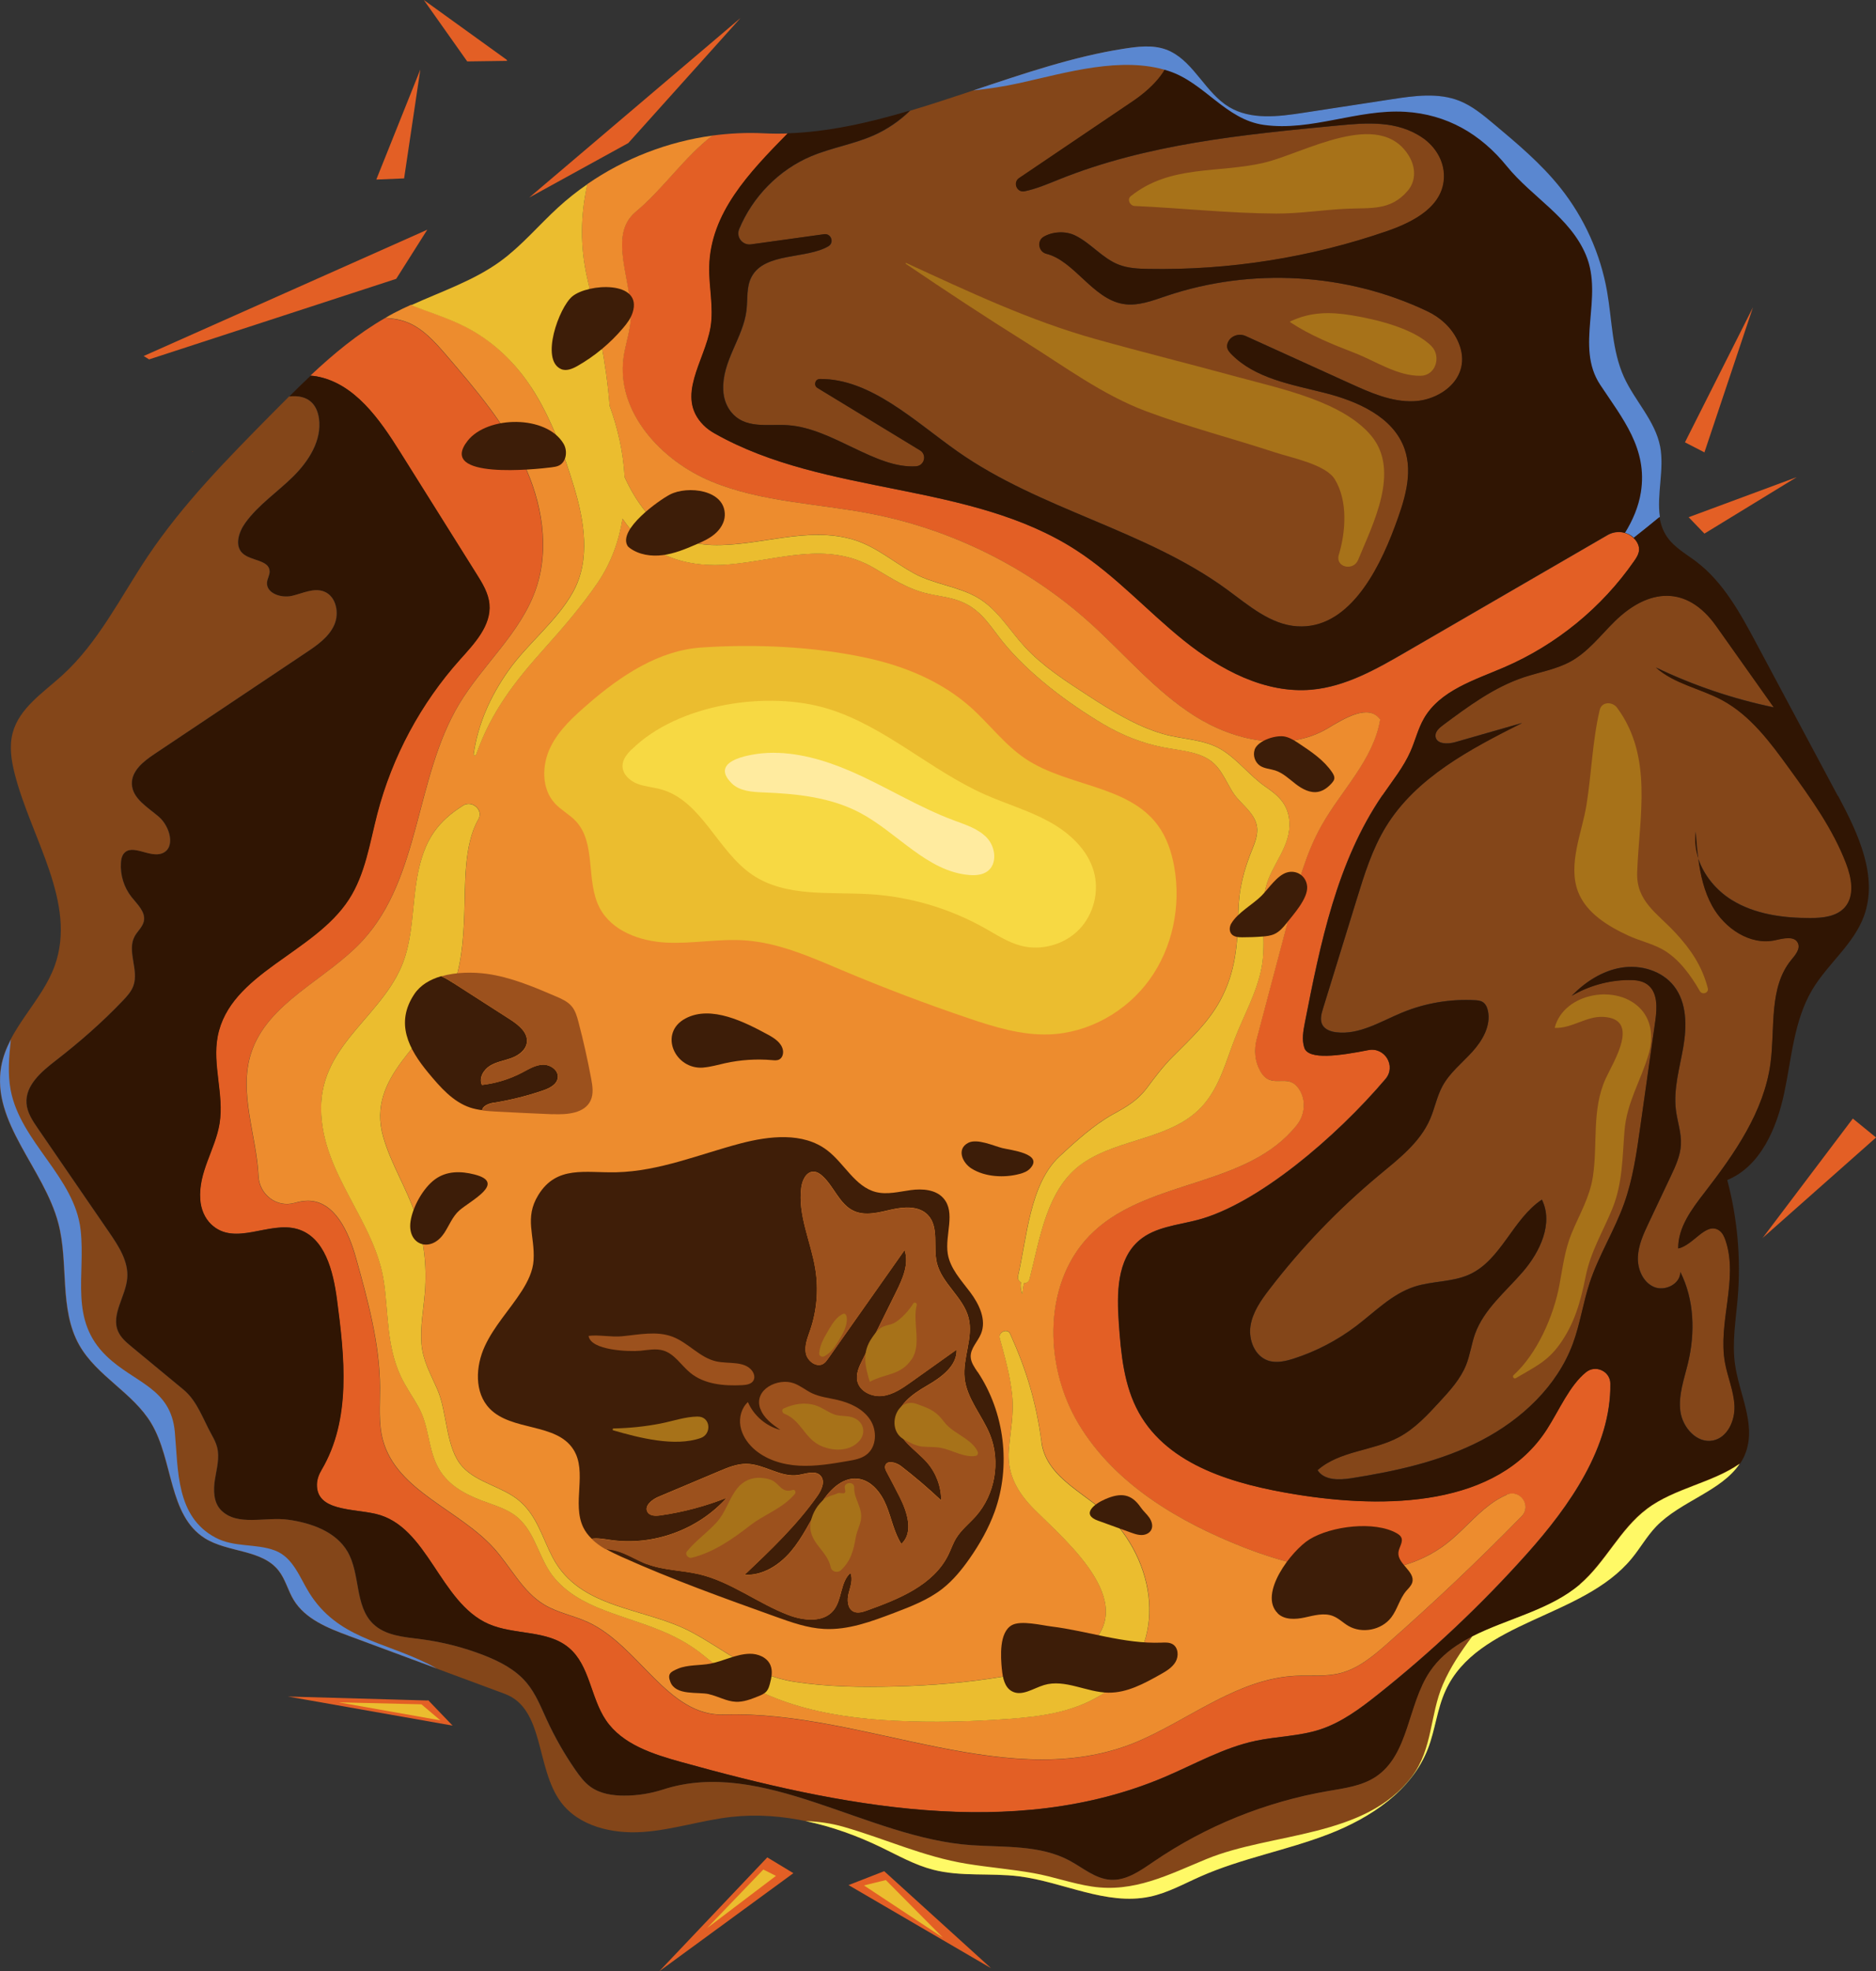<?xml version="1.0" encoding="UTF-8"?>
<svg id="Layer_2" data-name="Layer 2" xmlns="http://www.w3.org/2000/svg" viewBox="0 0 340.05 357.24">
  <rect x="0" y="0" width="340.05" height="357.24" fill="#333333" stroke="none"/>
  <defs>
    <style>
      .cls-1 {
        fill: none;
      }

      .cls-2 {
        fill: #f7d943;
      }

      .cls-3 {
        fill: #ed8c2e;
      }

      .cls-4 {
        fill: #ebbd2f;
      }

      .cls-5 {
        fill: #fff966;
      }

      .cls-6 {
        fill: #ffeb9f;
      }

      .cls-7 {
        fill: #301503;
      }

      .cls-8 {
        fill: #a77219;
      }

      .cls-9 {
        fill: #e35f25;
      }

      .cls-10 {
        fill: #3f1e08;
      }

      .cls-11 {
        fill: #9c511d;
      }

      .cls-12 {
        fill: #5a87d0;
      }

      .cls-13 {
        fill: #3d1d08;
      }

      .cls-14 {
        fill: #844619;
      }
    </style>
  </defs>
  <g id="volcano_planet_2" data-name="volcano planet 2">
    <g>
      <path class="cls-9" d="m250.58,144.15c1.8-2.63,3.84-5.13,5.12-8.05.84-1.93,1.33-4.02,2.38-5.85,2.92-5.14,9.22-7.01,14.64-9.35,9.41-4.06,17.65-10.8,23.49-19.23.67-.96,1.34-2.02.5-3.44-1.07-1.81-3.49-2.31-5.31-1.25l-36.53,21.18c-5.36,3.11-10.95,6.29-17.12,6.84-8.44.74-16.53-3.6-23.14-8.91-6.61-5.31-12.34-11.72-19.45-16.33-19.36-12.56-45.35-9.78-65.52-21.15-.76-.43-1.49-.93-2.1-1.55-5.12-5.17.23-11.56,1.28-17.71.62-3.64-.32-7.37-.23-11.06.26-9.66,7.13-16.89,14.22-24.1-1.46.05-2.92.04-4.37-.03-3.11-.16-6.23,0-9.32.41-5.11,3.91-8.88,9.61-13.93,13.84-5.19,4.34-.47,12.64-.88,19.39-.15,2.39-1,4.67-1.32,7.04-1.31,9.78,6.82,18.65,15.95,22.42s19.27,3.96,28.96,5.85c14.6,2.84,28.4,9.7,39.48,19.62,6.36,5.69,11.89,12.4,19.08,16.98s16.86,6.66,24.18,2.28c3.07-1.84,7.43-4.52,9.51-1.61-1.19,7.29-7.01,12.81-10.64,19.25-2.81,5-4.3,10.6-5.77,16.14l-5.97,22.54c-.51,1.94-.35,4.04.64,5.79,2.04,3.59,4.88.13,6.98,3.19,1.36,1.99,1.17,4.68-.33,6.57-8.94,11.3-26.52,9.75-36.79,19.28-9.28,8.61-9.29,24.14-2.75,34.97s18.11,17.67,29.89,22.3c11.93,4.68,26.55,7.19,36.71-.62,2.82-2.17,5.08-4.99,7.92-7.12.93-.69,1.96-1.31,3.04-1.78,2.45-1.06,4.57,2.02,2.7,3.93-7.82,7.99-15.93,15.68-24.33,23.06-2.54,2.24-5.24,4.51-8.52,5.35-2.68.69-5.51.35-8.27.5-10.05.55-18.47,7.38-27.65,11.53-23.36,10.55-50.22-5.37-75.83-4.52-10.16.34-15.37-12.46-24.6-16.74-2.61-1.21-5.53-1.71-7.99-3.2-3.92-2.38-6.02-6.82-9.1-10.22-6.37-7.04-17.52-10.35-20.08-19.49-.86-3.08-.54-6.35-.55-9.55-.03-7.99-2.19-15.8-4.34-23.5-1.31-4.71-3.85-10.41-8.74-10.41-.81,0-1.62.17-2.42.39-3.2.9-6.36-1.51-6.52-4.82-.36-7.45-3.64-15.12-1.37-22.25,2.95-9.27,13.64-13.31,20.23-20.47,10.52-11.44,9.5-29.47,17.47-42.81,4.27-7.15,11.07-12.83,13.87-20.68,2.67-7.51,1.2-15.99-2.24-23.18-3.44-7.19-8.69-13.33-13.88-19.37-2.14-2.49-4.42-5.09-7.53-6.16-1.16-.4-2.38-.56-3.61-.63-4.94,2.84-9.34,6.49-13.52,10.42.35.03.7.06,1.05.12,6.93,1.24,11.46,7.76,15.2,13.73,4.61,7.35,9.21,14.69,13.82,22.04,1.07,1.71,2.17,3.5,2.36,5.51.35,3.89-2.72,7.13-5.33,10.04-7.13,7.95-12.32,17.62-15,27.95-1.38,5.31-2.17,10.93-5.15,15.53-6.37,9.81-21.58,13.33-23.78,24.82-.99,5.18,1.17,10.56.34,15.77-.75,4.69-3.87,8.77-3.5,13.8.12,1.68.77,3.33,1.99,4.49,4.29,4.08,10.48-.67,15.65.86,4.95,1.47,6.46,7.62,7.14,12.74,1.38,10.45,2.63,21.71-2.79,30.89-.48.81-.82,1.7-.84,2.64-.08,4.83,6.37,4.35,10.66,5.34,9.48,2.19,11.54,16.01,20.44,19.94,4.69,2.07,10.66,1.03,14.58,4.33,3.8,3.2,3.92,9.04,6.72,13.14,2.99,4.38,8.5,6.13,13.6,7.55,28.71,7.98,60.17,14.37,87.61,2.75,5.49-2.33,10.76-5.36,16.59-6.59,3.84-.81,7.86-.82,11.59-2.03,3.92-1.27,7.3-3.78,10.52-6.35,9.7-7.71,18.75-16.24,27.01-25.48,7.82-8.74,15.3-19.45,15.14-30.88-.03-2.24-2.68-3.46-4.42-2.06-3,2.42-4.86,6.89-7.09,10.35-9.01,14.03-29.17,14.47-45.62,11.78-10.89-1.78-22.94-5.14-28.32-14.77-2.74-4.91-3.26-10.71-3.65-16.32-.37-5.31-.35-11.46,3.7-14.92,2.87-2.44,6.91-2.75,10.55-3.7,10.82-2.82,25.1-14.96,34.09-25.55,1.98-2.33-.12-5.84-3.12-5.24-5.22,1.04-10.85,1.83-11.59-.41-.49-1.47-.19-3.06.1-4.58,2.81-14.33,5.8-29.11,14.03-41.16Z"/>
      <g>
        <path class="cls-3" d="m273.11,270.89c-1.08.47-2.11,1.08-3.04,1.78-2.85,2.13-5.1,4.95-7.92,7.12-10.16,7.81-24.78,5.3-36.71.62-11.78-4.63-23.35-11.46-29.89-22.3s-6.54-26.36,2.75-34.97c10.28-9.53,27.86-7.99,36.79-19.28,1.49-1.89,1.69-4.59.33-6.57-2.1-3.06-4.94.4-6.98-3.19-.99-1.75-1.16-3.84-.64-5.79l5.97-22.54c1.47-5.54,2.96-11.15,5.77-16.14,3.62-6.44,9.45-11.96,10.64-19.25-2.08-2.91-6.44-.22-9.51,1.61-7.32,4.38-16.98,2.3-24.18-2.28s-12.73-11.29-19.08-16.98c-11.08-9.92-24.88-16.78-39.48-19.62-9.69-1.89-19.83-2.08-28.96-5.85s-17.26-12.63-15.95-22.42c.32-2.37,1.17-4.66,1.32-7.04.41-6.75-4.31-15.05.88-19.39,5.06-4.23,8.82-9.94,13.93-13.84-8.11,1.1-15.96,4.14-22.69,8.79-1.21,5.51-1.4,11.17.03,17.27,1.69,7.22,3.43,15.13,4,22.89,1.51,4.12,2.49,8.53,2.72,12.93,3.04,6.63,7.79,12.03,15.84,12.3,8.6.29,17.29-3.54,25.8-.91,4.02,1.24,7.17,4.06,10.81,6.05,3.63,1.98,7.97,2.32,11.54,4.4,3.61,2.1,5.78,5.93,8.55,8.92,3.26,3.52,7.44,6.21,11.44,8.81,4.26,2.76,8.63,5.5,13.54,6.95,3.52,1.04,7.49.92,10.7,2.88,2.97,1.81,5.14,4.78,8.01,6.75,2.34,1.6,4.02,3.17,4.26,6.17.36,4.55-3.11,7.71-4.22,11.85-1.27,4.74.11,9.88-.81,14.72-.89,4.62-3.21,8.6-4.88,12.94-1.56,4.06-2.68,8.45-5.58,11.83-5.49,6.43-15.17,6.02-21.93,10.66-6.57,4.52-7.79,13.73-9.67,21-.14.55-.57.77-1,.76-.15.62-.25,1.26-.27,1.86,0,.06-.08.06-.09,0-.24-.72-.31-1.36-.22-2.03-.37-.21-.63-.62-.5-1.15,1.58-6.82,2.1-16.62,7.5-21.65,2.85-2.66,6.32-5.78,9.7-7.64,2.5-1.38,4.42-2.46,6.17-4.79,1.5-2,2.89-3.87,4.67-5.65,3.2-3.19,6.49-6.25,8.66-10.29,2.74-5.11,3.09-10.07,3.22-15.73.11-4.46.98-7.79,2.66-11.89,1.39-3.4.87-4.99-1.45-7.44-1.11-1.18-1.77-1.76-2.58-3.18-1.82-3.2-2.61-5.3-6.47-6.43-1.86-.55-3.79-.73-5.68-1.09-3.92-.75-7.54-2.19-10.97-4.22-6.4-3.78-13.53-9.14-18.2-14.91-2.13-2.63-3.67-5.4-6.84-6.97-2.13-1.05-4.35-1.23-6.65-1.74-3.77-.84-6.57-2.73-9.85-4.67-8.45-4.99-17.3-1.41-26.32-.65-6.74.57-13.17-1.05-17.74-6.29-.55-.63-1.06-1.31-1.53-2-.66,4.13-2.1,8.1-4.52,11.63-2.84,4.15-6.15,8.01-9.5,11.74-5.46,6.09-9.76,11.55-12.51,19.39-.08.24-.5.19-.46-.08.81-5.52,3.06-10.51,6.26-15.07,3.52-5,8.78-8.96,11.76-14.32,3.27-5.88,2.03-12.98.16-19.11-1.89-6.21-4.16-12.49-7.71-17.96-2.98-4.59-7.05-8.49-11.94-11-3.19-1.64-6.6-2.66-9.88-3.96-1.05.48-2.1.97-3.12,1.51-.53.28-1.05.58-1.56.87,1.23.06,2.45.22,3.61.63,3.1,1.07,5.39,3.67,7.53,6.16,5.19,6.05,10.44,12.19,13.88,19.37,3.44,7.19,4.92,15.67,2.24,23.18-2.79,7.85-9.59,13.53-13.87,20.68-7.97,13.34-6.95,31.37-17.47,42.81-6.59,7.16-17.28,11.2-20.23,20.47-2.27,7.13,1.01,14.8,1.37,22.25.16,3.32,3.32,5.73,6.52,4.82.81-.23,1.62-.39,2.42-.39,4.89,0,7.43,5.7,8.74,10.41,2.15,7.7,4.31,15.51,4.34,23.5.01,3.2-.31,6.47.55,9.55,2.56,9.14,13.71,12.45,20.08,19.49,3.08,3.4,5.17,7.84,9.1,10.22,2.46,1.49,5.38,1.99,7.99,3.2,9.22,4.27,14.44,17.08,24.6,16.74,25.61-.85,52.47,15.07,75.83,4.52,9.17-4.14,17.6-10.98,27.65-11.53,2.76-.15,5.59.19,8.27-.5,3.28-.84,5.97-3.11,8.52-5.35,8.39-7.38,16.51-15.07,24.33-23.06,1.87-1.91-.25-4.99-2.7-3.93Zm-73.75,36.4c-5.11,3.01-10.63,3.76-16.43,4.19-6.88.51-13.78.67-20.68.34-12.99-.62-24.38-3.27-34.52-11.69-5.6-4.65-11.65-5.83-18.22-8.34-3.53-1.35-6.94-3.16-9.29-6.19-2.36-3.03-3.08-7.17-5.72-9.98-1.98-2.11-4.66-2.73-7.24-3.73-3.4-1.31-6.46-3.05-8.08-6.44-1.6-3.33-1.43-7.03-3.24-10.34-1.08-1.97-2.41-3.79-3.35-5.84-2.46-5.36-2.18-10.98-2.95-16.69-1.53-11.34-11.35-19.79-11.43-31.65-.08-12.15,12.01-17.12,15.25-27.65,1.63-5.29,1.27-10.93,2.58-16.29,1.25-5.12,3.45-8.24,7.94-11.04,1.57-.98,3.74.8,2.74,2.51-2.7,4.64-2.35,11.93-2.55,17.2-.19,4.94-.54,9.95-2.58,14.52-4.01,8.96-15.27,14.8-12.12,25.83,1.4,4.91,4.23,9.29,5.85,14.12,1.54,4.61,2.07,9.16,1.71,14-.23,3.09-.87,6.23-.63,9.34.24,3.1,1.65,5.52,2.87,8.27,1.86,4.23,1.48,10.68,4.57,14.06,2.67,2.92,7.22,3.58,10.26,6.13,3.24,2.71,4.19,6.69,6.07,10.28,4.98,9.53,16.79,9,25.32,13.62,6.32,3.42,11.06,7.78,18.49,8.93,6.06.94,12.26,1.01,18.38.85,6.47-.17,12.99-.7,19.37-1.77,4.66-.78,10.25-1.73,14.21-4.45,11.75-8.06-2.47-19.9-8.42-25.84-3.05-3.04-5-6.38-4.65-10.82.26-3.36.95-6.49.61-9.89-.36-3.53-1.32-6.95-2.26-10.35-.3-1.1,1.4-1.88,1.89-.79,2.97,6.57,4.74,12.48,5.68,19.58.91,6.88,8.77,9.48,13.13,14.36,8.53,9.57,9.46,24.54-2.55,31.62Z"/>
        <path class="cls-4" d="m188.78,261.3c-.94-7.09-2.71-13-5.68-19.58-.49-1.08-2.19-.31-1.89.79.94,3.41,1.9,6.83,2.26,10.35.35,3.4-.34,6.53-.61,9.89-.35,4.44,1.6,7.77,4.65,10.82,5.95,5.94,20.18,17.78,8.42,25.84-3.96,2.72-9.56,3.66-14.21,4.45-6.38,1.08-12.9,1.6-19.37,1.77-6.12.16-12.32.09-18.38-.85-7.43-1.15-12.17-5.51-18.49-8.93-8.54-4.62-20.34-4.08-25.32-13.62-1.88-3.6-2.84-7.57-6.07-10.28-3.04-2.55-7.59-3.21-10.26-6.13-3.09-3.38-2.71-9.83-4.57-14.06-1.21-2.76-2.62-5.17-2.87-8.27-.24-3.11.39-6.24.63-9.34.37-4.84-.16-9.39-1.71-14-1.62-4.84-4.45-9.21-5.85-14.12-3.15-11.03,8.11-16.87,12.12-25.83,2.04-4.57,2.39-9.58,2.58-14.52.2-5.26-.15-12.56,2.55-17.2.99-1.71-1.17-3.49-2.74-2.51-4.48,2.8-6.69,5.92-7.94,11.04-1.31,5.35-.95,11-2.58,16.29-3.24,10.53-15.33,15.5-15.25,27.65.08,11.86,9.89,20.32,11.43,31.65.77,5.7.49,11.32,2.95,16.69.94,2.05,2.28,3.87,3.35,5.84,1.8,3.31,1.64,7.01,3.24,10.34,1.62,3.39,4.69,5.13,8.08,6.44,2.59,1,5.26,1.62,7.24,3.73,2.65,2.81,3.36,6.95,5.72,9.98,2.36,3.02,5.77,4.84,9.29,6.19,6.57,2.51,12.62,3.69,18.22,8.34,10.14,8.42,21.53,11.06,34.52,11.69,6.9.33,13.79.17,20.68-.34,5.8-.43,11.32-1.17,16.43-4.19,12.01-7.08,11.08-22.05,2.55-31.62-4.36-4.89-12.22-7.49-13.13-14.36Z"/>
        <path class="cls-4" d="m96.32,70.22c3.55,5.47,5.82,11.75,7.71,17.96,1.86,6.13,3.1,13.23-.16,19.11-2.97,5.35-8.24,9.31-11.76,14.32-3.2,4.55-5.46,9.55-6.26,15.07-.04.27.37.32.46.08,2.75-7.84,7.05-13.3,12.51-19.39,3.35-3.73,6.66-7.59,9.5-11.74,2.41-3.53,3.86-7.5,4.52-11.63.47.69.98,1.37,1.53,2,4.57,5.24,11.01,6.86,17.74,6.29,9.02-.77,17.86-4.34,26.32.65,3.28,1.93,6.08,3.83,9.85,4.67,2.29.51,4.51.68,6.65,1.74,3.17,1.57,4.71,4.34,6.84,6.97,4.66,5.76,11.8,11.12,18.2,14.91,3.44,2.03,7.05,3.47,10.97,4.22,1.9.36,3.82.55,5.68,1.09,3.87,1.13,4.65,3.23,6.47,6.43.81,1.42,1.47,2,2.58,3.18,2.32,2.45,2.84,4.04,1.45,7.44-1.68,4.09-2.56,7.43-2.66,11.89-.13,5.66-.48,10.62-3.22,15.73-2.17,4.04-5.46,7.09-8.66,10.29-1.78,1.78-3.17,3.65-4.67,5.65-1.75,2.33-3.67,3.41-6.17,4.79-3.38,1.86-6.84,4.98-9.7,7.64-5.4,5.03-5.91,14.83-7.5,21.65-.13.54.13.94.5,1.15-.09.67-.03,1.31.22,2.03.02.05.09.05.09,0,.02-.61.12-1.25.27-1.86.43,0,.86-.21,1-.76,1.88-7.27,3.09-16.48,9.67-21,6.75-4.65,16.43-4.24,21.93-10.66,2.89-3.38,4.01-7.77,5.58-11.83,1.67-4.34,3.99-8.32,4.88-12.94.93-4.84-.46-9.98.81-14.72,1.11-4.14,4.58-7.3,4.22-11.85-.24-3-1.92-4.57-4.26-6.17-2.88-1.97-5.05-4.94-8.01-6.75-3.21-1.96-7.18-1.84-10.7-2.88-4.91-1.45-9.28-4.19-13.54-6.95-4-2.6-8.19-5.29-11.44-8.81-2.77-3-4.93-6.82-8.55-8.92-3.57-2.08-7.91-2.41-11.54-4.4-3.64-1.99-6.79-4.8-10.81-6.05-8.52-2.63-17.2,1.2-25.8.91-8.05-.27-12.8-5.67-15.84-12.3-.23-4.4-1.21-8.81-2.72-12.93-.58-7.77-2.31-15.67-4-22.89-1.43-6.1-1.25-11.76-.03-17.27-1.86,1.28-3.63,2.68-5.3,4.21-3.51,3.21-6.59,6.92-10.43,9.73-4.88,3.56-10.71,5.48-16.22,7.99,3.28,1.3,6.69,2.32,9.88,3.96,4.88,2.51,8.96,6.4,11.94,11Z"/>
      </g>
      <path class="cls-4" d="m106.84,127.38c-2.73,2.35-5.51,4.82-7.08,8.06s-1.62,7.49.81,10.14c1.12,1.23,2.66,2.01,3.8,3.22,3.77,4.03,1.76,10.83,4.32,15.72,2.2,4.22,7.34,6.06,12.09,6.3s9.51-.73,14.26-.4c6.18.43,11.96,3.04,17.67,5.44,7.47,3.15,15.05,6.03,22.73,8.63,4.77,1.62,9.69,3.14,14.72,2.97,7.16-.25,14.02-4.13,18.21-9.93s5.73-13.37,4.48-20.42c-.48-2.7-1.37-5.39-3.01-7.59-5.38-7.25-16.37-6.97-23.89-11.97-3.83-2.54-6.61-6.36-10.04-9.41-5.24-4.65-11.94-7.43-18.8-8.91-9.57-2.08-20.19-2.54-29.95-1.89-7.77.52-14.59,5.11-20.33,10.04Z"/>
      <path class="cls-2" d="m114.52,135.78c-.84.82-1.66,1.81-1.68,2.99-.03,1.47,1.24,2.69,2.61,3.24s2.88.63,4.3,1.02c7.44,2.02,10.27,11.23,16.66,15.53,6.05,4.07,13.99,3.04,21.27,3.49,7.29.45,14.47,2.58,20.84,6.16,2.13,1.2,4.22,2.58,6.59,3.19,3.68.94,7.83-.22,10.48-2.94s3.71-6.9,2.67-10.56c-1.14-4.02-4.52-7.06-8.2-9.06s-7.74-3.17-11.56-4.87c-9.86-4.39-18.04-12.3-28.34-15.5-10.91-3.39-27.23-.95-35.63,7.33Z"/>
      <path class="cls-6" d="m132.6,141.93c1.48,1.47,3.79,1.6,5.88,1.68,5.98.23,12.11.88,17.4,3.68,6.8,3.6,12.14,10.64,19.8,11.28,1.14.09,2.36.01,3.29-.66,1.85-1.34,1.5-4.38-.05-6.05s-3.85-2.38-5.99-3.18c-6.52-2.42-12.45-6.21-18.84-8.96-4.66-2-9.75-3.48-14.86-3.28-2.31.09-11,1.13-6.62,5.49Z"/>
      <g>
        <path class="cls-10" d="m177.18,248.61c-.56-.85-1.2-1.73-1.23-2.74-.04-1.54,1.28-2.73,1.87-4.16,1.04-2.52-.33-5.37-1.97-7.55s-3.64-4.29-4.06-6.98c-.53-3.4,1.49-7.43-.77-10.02-1.39-1.6-3.82-1.77-5.92-1.49-2.1.28-4.25.87-6.31.36-3.83-.96-5.73-5.22-8.89-7.6-4.34-3.28-10.43-2.59-15.69-1.21-7.43,1.96-14.69,5.03-22.47,5.22-5.65.14-10.82-1.3-14.16,4.12-2.6,4.21-.59,7.35-.86,11.81-.12,2.01-1.06,3.88-2.14,5.58-2.17,3.39-5.02,6.36-6.7,10.01-1.69,3.65-1.92,8.42.88,11.31,4,4.13,12.07,2.55,15.17,7.4,2.6,4.06-.31,9.79,1.8,14.13.38.78.9,1.45,1.51,2.04,1.15-.16,2.33.08,3.48.24,7.69,1.11,15.84-1.87,21.01-7.66-3.87,1.53-7.92,2.61-12.03,3.19-.83.12-1.86.13-2.31-.58-.68-1.09.75-2.27,1.94-2.77,3.68-1.55,7.35-3.1,11.03-4.65,1.58-.67,3.23-1.35,4.95-1.33,3.23.03,6.19,2.52,9.38,2.02,1.4-.22,3.08-.91,4.04.12.92.99.21,2.58-.57,3.68-3.74,5.3-8.47,9.8-13.18,14.27,3.26.22,6.32-1.77,8.43-4.28s3.48-5.52,5.19-8.31c1.54-2.51,3.92-5.11,6.85-4.81,2.48.26,4.27,2.54,5.21,4.86.95,2.31,1.38,4.85,2.73,6.96,2.26-2.08,1.07-5.79-.32-8.53-.76-1.49-1.53-2.97-2.32-4.45-.19-.35-.39-.75-.3-1.14.24-1.13,1.95-.69,2.86,0,2.53,1.95,4.96,4.03,7.29,6.22.01-2.49-.92-4.98-2.56-6.86-2.06-2.35-5.38-4.17-5.5-7.29-.12-3,2.82-5.09,5.41-6.59,2.6-1.5,5.54-3.57,5.45-6.57-2.73,1.95-5.47,3.89-8.2,5.84-1.59,1.13-3.27,2.3-5.2,2.54-1.94.24-4.18-.79-4.6-2.7-.28-1.3.33-2.6.92-3.79,2.04-4.13,4.09-8.25,6.13-12.38,1.17-2.36,2.37-5.05,1.52-7.55-4.63,6.56-9.25,13.12-13.88,19.69-.23.32-.46.65-.79.87-1.21.82-2.93-.4-3.22-1.83-.29-1.43.32-2.87.79-4.25,1.2-3.52,1.52-7.34.93-11.01-.79-4.99-3.24-9.85-2.55-14.86.18-1.29.89-2.81,2.19-2.82.64,0,1.21.38,1.68.82,2.1,1.94,3.07,5.13,5.68,6.31,2.11.95,4.55.24,6.81-.27s4.95-.69,6.56.97c2.09,2.15.96,5.73,1.64,8.65.89,3.79,4.83,6.27,5.77,10.04.89,3.55-1.11,7.24-.73,10.88.39,3.76,3.2,6.77,4.61,10.28,1.95,4.88.91,10.83-2.58,14.76-1.19,1.33-2.63,2.46-3.56,3.98-.58.95-.93,2.02-1.42,3.02-2.69,5.48-8.98,8.01-14.73,10.07-.8.29-1.72.57-2.48.19-1.11-.56-1.16-2.14-.85-3.34.31-1.21.83-2.51.31-3.64-1.86,1.69-1.48,4.85-3.07,6.79-1.86,2.26-5.42,1.87-8.16.83-5.56-2.11-10.4-6.03-16.18-7.39-3.13-.74-6.44-.7-9.44-1.84-1.88-.71-3.59-1.87-5.52-2.41-.66-.18-1.34-.29-2.03-.36.93.54,1.91,1.01,2.87,1.44,9.12,4.11,18.55,7.49,27.97,10.87,2.85,1.02,5.75,2.06,8.78,2.22,4.37.24,8.6-1.35,12.69-2.9,3.07-1.17,6.19-2.37,8.77-4.39,1.93-1.51,3.5-3.44,4.91-5.45,1.85-2.64,3.45-5.47,4.55-8.49,3-8.31,1.82-18.02-3.09-25.37Z"/>
        <path class="cls-11" d="m117.29,283.47c3,1.14,6.31,1.1,9.44,1.84,5.79,1.37,10.62,5.28,16.18,7.39,2.73,1.04,6.3,1.43,8.16-.83,1.6-1.94,1.21-5.1,3.07-6.79.51,1.14,0,2.44-.31,3.64-.31,1.21-.26,2.78.85,3.34.76.39,1.68.1,2.48-.19,5.75-2.06,12.04-4.59,14.73-10.07.49-1,.84-2.07,1.42-3.02.93-1.52,2.37-2.65,3.56-3.98,3.49-3.93,4.53-9.88,2.58-14.76-1.4-3.51-4.21-6.52-4.61-10.28-.38-3.64,1.61-7.33.73-10.88-.94-3.78-4.89-6.25-5.77-10.04-.68-2.92.45-6.5-1.64-8.65-1.61-1.66-4.3-1.48-6.56-.97s-4.7,1.22-6.81.27c-2.61-1.18-3.58-4.36-5.68-6.31-.47-.43-1.04-.82-1.68-.82-1.3,0-2.01,1.53-2.19,2.82-.69,5.01,1.75,9.86,2.55,14.86.59,3.67.26,7.49-.93,11.01-.47,1.38-1.08,2.82-.79,4.25.29,1.43,2.01,2.65,3.22,1.83.33-.22.56-.55.79-.87,4.63-6.56,9.25-13.12,13.88-19.69.85,2.5-.35,5.18-1.52,7.55-2.04,4.13-4.09,8.25-6.13,12.38-.59,1.19-1.2,2.5-.92,3.79.41,1.91,2.66,2.94,4.6,2.7,1.94-.24,3.61-1.41,5.2-2.54,2.73-1.95,5.47-3.89,8.2-5.84.09,3-2.85,5.07-5.45,6.57-2.6,1.5-5.54,3.6-5.41,6.59.13,3.12,3.45,4.94,5.5,7.29,1.64,1.88,2.57,4.36,2.56,6.86-2.33-2.19-4.76-4.27-7.29-6.22-.91-.7-2.63-1.13-2.86,0-.08.39.11.79.3,1.14.79,1.48,1.56,2.96,2.32,4.45,1.39,2.73,2.58,6.45.32,8.53-1.35-2.1-1.79-4.64-2.73-6.96-.95-2.31-2.73-4.6-5.21-4.86-2.93-.3-5.31,2.3-6.85,4.81-1.71,2.79-3.09,5.8-5.19,8.31s-5.16,4.5-8.43,4.28c4.71-4.46,9.45-8.96,13.18-14.27.78-1.1,1.48-2.69.57-3.68-.96-1.04-2.64-.34-4.04-.12-3.19.49-6.15-1.99-9.38-2.02-1.72-.02-3.36.66-4.95,1.33-3.68,1.55-7.35,3.1-11.03,4.65-1.19.5-2.62,1.67-1.94,2.77.45.72,1.48.7,2.31.58,4.12-.59,8.17-1.66,12.03-3.19-5.17,5.79-13.33,8.77-21.01,7.66-1.16-.17-2.33-.41-3.48-.24.73.72,1.58,1.34,2.5,1.87.69.07,1.37.17,2.03.36,1.94.54,3.64,1.7,5.52,2.41Z"/>
      </g>
      <path class="cls-11" d="m137.82,255.28c.59,1.69,2.15,2.83,3.62,3.85-2.58-.67-4.82-2.59-5.87-5.04-1.17,1.06-1.63,2.79-1.36,4.35s1.18,2.96,2.34,4.04c2.21,2.03,5.25,2.96,8.25,3.13s5.98-.34,8.94-.85c1.17-.2,2.38-.42,3.32-1.14,1.87-1.41,1.96-4.39.66-6.35s-3.59-3.02-5.87-3.56c-1.58-.37-3.23-.54-4.7-1.24-1.12-.54-2.09-1.37-3.26-1.79-2.82-1.03-7.32,1.07-6.09,4.6Z"/>
      <path class="cls-11" d="m116.03,244.79c1.41-.13,2.87-.45,4.23-.04,2.04.63,3.22,2.69,4.87,4.04,2.55,2.09,6.11,2.4,9.4,2.23.78-.04,1.69-.18,2.06-.87.29-.55.1-1.25-.27-1.74-1.39-1.82-4.21-1.21-6.45-1.69-2.99-.64-5.09-3.38-7.95-4.47-2.89-1.1-6.1-.38-9.18-.09-1.99.19-4.17-.31-6.05-.07.35,2.66,7.39,2.88,9.35,2.7Z"/>
      <g>
        <path class="cls-13" d="m89.54,199.84c3-.49,5.97-1.23,8.85-2.21,1.2-.41,2.57-1.08,2.72-2.34.15-1.35-1.36-2.4-2.73-2.35-1.36.05-2.57.82-3.78,1.45-2.25,1.18-4.73,1.93-7.25,2.22-.59-1.25.3-2.76,1.48-3.48s2.59-.92,3.89-1.4c1.29-.48,2.59-1.43,2.78-2.79.24-1.81-1.49-3.2-3.03-4.19-3.37-2.16-6.74-4.32-10.11-6.49-.77-.49-1.55-.99-2.39-1.35-2,.58-3.77,1.6-4.87,3.25-3.5,5.25-1.04,9.94,2.55,14.27,2.13,2.56,4.42,5.23,7.58,6.29.7.23,1.42.37,2.16.47.14-.84,1.25-1.22,2.15-1.37Z"/>
        <path class="cls-11" d="m100.2,201.91c2.58.11,5.77-.13,6.86-2.48.56-1.21.35-2.63.1-3.94-.64-3.45-1.41-6.87-2.3-10.26-.27-1.02-.56-2.07-1.24-2.87-.73-.87-1.82-1.35-2.87-1.8-4.05-1.73-8.15-3.48-12.51-4.08-2.41-.33-5.54-.34-8.25.45.84.36,1.62.86,2.39,1.35,3.37,2.16,6.74,4.32,10.11,6.49,1.54.99,3.27,2.38,3.03,4.19-.18,1.37-1.48,2.31-2.78,2.79-1.29.48-2.71.68-3.89,1.4s-2.07,2.23-1.48,3.48c2.53-.29,5-1.04,7.25-2.22,1.21-.63,2.42-1.4,3.78-1.45,1.36-.05,2.88.99,2.73,2.35-.14,1.26-1.52,1.93-2.72,2.34-2.88.97-5.85,1.71-8.85,2.21-.9.15-2.01.52-2.15,1.37.86.12,1.74.17,2.61.22,3.4.18,6.8.34,10.2.48Z"/>
      </g>
      <path class="cls-13" d="m127.5,193.46c1.33-.11,2.61-.49,3.92-.78,2.8-.62,5.69-.81,8.55-.56.43.04.88.08,1.26-.11.61-.3.82-1.11.67-1.78-.29-1.29-1.54-2.1-2.7-2.73-4.09-2.21-10.27-5.43-14.95-2.93-4.94,2.63-1.93,9.34,3.26,8.9Z"/>
      <path class="cls-13" d="m223.19,167.34c-.34.58-.41,1.37.01,1.9.45.56,1.26.62,1.97.62,1.22,0,2.44-.04,3.66-.14.74-.06,1.49-.14,2.17-.45.9-.41,1.57-1.17,2.18-1.94,1.25-1.58,3.9-4.49,3.76-6.64-.13-1.96-1.94-3.11-3.7-2.57s-3.3,2.92-4.55,4.19c-1.6,1.61-4.36,3.08-5.49,5.03Z"/>
      <path class="cls-13" d="m227.42,135.88c-.35,1.04.07,2.28.98,2.89.8.53,1.83.56,2.74.85,1.42.46,2.54,1.55,3.72,2.46s2.65,1.71,4.11,1.41c.98-.2,1.8-.85,2.46-1.6.18-.21.36-.44.42-.71.09-.43-.14-.86-.39-1.23-1.47-2.17-3.7-3.68-5.88-5.13-.81-.54-1.64-1.09-2.59-1.32-1.62-.39-5,.67-5.58,2.37Z"/>
      <path class="cls-13" d="m113.73,98.88c.1.18.26.31.42.43,1.68,1.24,3.91,1.56,5.99,1.29s4.04-1.07,5.96-1.9c1.22-.52,2.44-1.07,3.45-1.92s1.79-2.07,1.83-3.39c.12-4.7-6.8-5.41-9.94-3.77-2.07,1.08-9.39,6.31-7.71,9.26Z"/>
      <path class="cls-13" d="m99.97,84.69c.46-.06.94-.12,1.36-.33,1.35-.67,1.59-2.65.82-3.95-3.1-5.23-13.76-5.11-17.38-.54-5.63,7.13,12.57,5.16,15.2,4.82Z"/>
      <path class="cls-13" d="m101.69,66.88c.98.44,2.11-.06,3.04-.59,3.1-1.78,5.89-4.1,8.2-6.83.72-.84,1.4-1.75,1.74-2.81,1.89-5.89-8.11-5.3-10.95-2.92-2.4,2.01-5.81,11.47-2.03,13.15Z"/>
      <path class="cls-13" d="m184.85,212.74c.68-.19,1.37-.45,1.86-.97,2.57-2.72-3.61-3.35-5.06-3.72-1.56-.4-4.53-1.77-6.13-.95-2.19,1.12-1.07,3.62.56,4.65,2.47,1.57,6.02,1.74,8.78.98Z"/>
      <path class="cls-13" d="m80.49,223.51c.92-1.39,1.52-3.05,2.77-4.15,2.04-1.79,8.63-5.02,2.74-6.52-2.46-.63-5.03-.67-7.16.89s-4.03,4.97-4.42,7.59c-.65,4.34,3.66,5.8,6.06,2.19Z"/>
      <path class="cls-13" d="m128.47,307.02c1.66.36,3.19,1.3,4.89,1.38,1.4.07,2.75-.46,4.05-.98.58-.23,1.18-.48,1.57-.96.3-.37.44-.84.57-1.31.3-1.11.55-2.33.1-3.39-.59-1.4-2.24-2.09-3.75-2.06-2.46.04-4.79,1.35-7.19,1.8-1.82.34-4.09.17-5.81.9-1.34.57-1.99.93-1.37,2.44,1.01,2.48,4.9,1.73,6.96,2.17Z"/>
      <path class="cls-13" d="m181.61,302.52c.14,1.52.48,3.26,1.82,3.98,1.79.98,3.86-.54,5.81-1.13,3.8-1.15,7.73,1.34,11.69,1.38,3.35.04,6.44-1.64,9.36-3.28,1.06-.59,2.17-1.24,2.79-2.29s.51-2.63-.55-3.23c-.6-.34-1.33-.3-2.02-.27-6.79.26-13.29-2.11-19.96-2.93-1.71-.21-5.48-1.14-7.11-.25-2.38,1.29-2.05,5.79-1.84,8Z"/>
      <path class="cls-13" d="m199.06,275.59c1.96.71,3.92,1.42,5.89,2.13.44.16.89.32,1.34.4.21.04.42.06.64.06.68,0,1.4-.3,1.73-.9.39-.7.12-1.6-.34-2.26s-1.09-1.18-1.54-1.84c-1.7-2.48-3.59-2.74-6.46-1.49-2.03.88-4.4,2.77-1.27,3.9Z"/>
      <path class="cls-13" d="m231.6,292.38c1.23,1.21,3.23,1.11,4.92.74s3.49-.89,5.1-.26c1.03.4,1.82,1.22,2.77,1.78,2.49,1.47,6.02.78,7.78-1.51,1.13-1.47,1.53-3.41,2.73-4.82.41-.48.91-.92,1.09-1.53.58-1.99-2.7-3.36-2.51-5.43.09-.95.93-1.9.51-2.75-.16-.33-.49-.55-.81-.74-4.02-2.28-11.85-1.33-15.82,1.11-3.22,1.98-9.33,9.87-5.75,13.4Z"/>
      <g>
        <path class="cls-14" d="m147.07,28.31c-5.86,2.47-10.64,7.36-13.07,13.23-.59,1.43.62,2.97,2.16,2.75l13.25-1.84c1.28-.18,1.87,1.54.76,2.19-4,2.35-11.53,1.07-13.91,5.52-.98,1.82-.69,4.03-.93,6.09-.6,5-4.45,9.15-4.21,14.45.06,1.34.46,2.68,1.27,3.76,2.55,3.44,6.8,2.34,10.53,2.61,8.09.58,15.77,7.91,23.14,7.44,1.53-.1,2.04-2.09.73-2.89l-18.59-11.31c-.74-.45-.44-1.61.43-1.62,9.16-.11,17.13,7.6,24.93,13.11,14.98,10.56,34.02,14.2,48.83,25.01,3.95,2.88,7.91,6.39,12.79,6.7,9.03.56,14.51-9.54,17.66-18.02,1.69-4.54,3.38-9.53,1.8-14.1-2.02-5.84-8.56-8.69-14.55-10.2-5.99-1.51-12.57-2.59-16.88-7.02-.53-.55-1.05-1.18-.57-2.19.56-1.17,2.01-1.61,3.2-1.07l19,8.63c3.62,1.64,7.4,3.32,11.38,3.18,5.31-.18,11.01-4.69,8.02-11.01-1.11-2.36-3.12-4.17-5.47-5.29-14.62-6.98-31.95-7.96-47.29-2.79-2.57.86-5.24,1.91-7.91,1.45-5.49-.95-8.84-7.82-13.87-9.08-1.42-.36-1.78-2.31-.52-3.07,1.56-.95,3.93-1.11,5.67-.28,2.9,1.38,4.99,4.18,7.99,5.33,1.67.64,3.5.72,5.3.76,14.7.28,29.44-2.05,43.33-6.86,4.84-1.67,10.32-4.51,10.3-9.99,0-2.78-1.56-5.31-3.85-6.89-4.65-3.22-10.22-2.75-15.51-2.24-17.11,1.64-34.5,3.34-50.44,9.77-2.02.81-4.11,1.71-6.23,2.14-1.4.29-2.17-1.59-.98-2.4l20.63-13.94c3.19-2.16,6.72-5.55,6.78-8.98-.29-.14-.59-.27-.9-.38-2.44-.87-5.12-.52-7.68-.12-12.65,1.96-25.62,7.36-38.58,11.2-1.9,1.85-4.12,3.38-6.55,4.46-3.65,1.63-7.68,2.25-11.36,3.8Z"/>
        <path class="cls-7" d="m300.84,80.91c-.9-4.66-4.58-8.25-6.55-12.57-2.19-4.83-2.15-10.32-3.07-15.54-1.2-6.82-4.13-13.32-8.44-18.74-3.49-4.39-7.83-8.03-12.14-11.64-1.91-1.6-3.87-3.23-6.19-4.15-3.84-1.52-8.16-.92-12.24-.29-5.35.82-10.71,1.64-16.06,2.46-4.54.7-9.51,1.32-13.45-1.05-4.19-2.52-6.28-7.92-10.57-10.05-.06,3.43-3.59,6.82-6.78,8.98l-20.63,13.94c-1.19.8-.42,2.68.98,2.4,2.11-.43,4.21-1.33,6.23-2.14,15.94-6.43,33.33-8.14,50.44-9.77,5.29-.51,10.86-.98,15.51,2.24,2.28,1.58,3.84,4.11,3.85,6.89.01,5.48-5.47,8.31-10.3,9.99-13.89,4.8-28.64,7.13-43.33,6.86-1.79-.03-3.62-.11-5.3-.76-3-1.15-5.09-3.95-7.99-5.33-1.74-.83-4.11-.67-5.67.28-1.25.76-.9,2.72.52,3.07,5.04,1.26,8.38,8.13,13.87,9.08,2.67.46,5.34-.58,7.91-1.45,15.34-5.17,32.67-4.18,47.29,2.79,2.35,1.12,4.36,2.94,5.47,5.29,2.99,6.32-2.71,10.83-8.02,11.01-3.97.14-7.76-1.54-11.38-3.18l-19-8.63c-1.18-.54-2.64-.1-3.2,1.07-.48,1,.04,1.64.57,2.19,4.31,4.43,10.89,5.5,16.88,7.02,5.99,1.51,12.52,4.36,14.55,10.2,1.59,4.57-.11,9.57-1.8,14.1-3.15,8.48-8.63,18.58-17.66,18.02-4.88-.3-8.84-3.81-12.79-6.7-14.8-10.8-33.85-14.45-48.83-25.01-7.81-5.5-15.77-13.21-24.93-13.11-.87.01-1.17,1.17-.43,1.62l18.59,11.31c1.31.8.8,2.79-.73,2.89-7.37.47-15.06-6.86-23.14-7.44-3.73-.27-7.97.82-10.53-2.61-.8-1.08-1.21-2.42-1.27-3.76-.23-5.29,3.61-9.45,4.21-14.45.25-2.05-.05-4.26.93-6.09,2.39-4.45,9.91-3.17,13.91-5.52,1.12-.65.52-2.37-.76-2.19l-13.25,1.84c-1.54.21-2.75-1.32-2.16-2.75,2.43-5.87,7.2-10.76,13.07-13.23,3.68-1.55,7.71-2.18,11.36-3.8,2.43-1.08,4.64-2.61,6.55-4.46-7.41,2.2-14.83,3.88-22.17,4.12-7.1,7.22-13.97,14.45-14.22,24.1-.1,3.7.85,7.42.23,11.06-1.05,6.15-6.4,12.54-1.28,17.71.61.62,1.34,1.13,2.1,1.55,20.17,11.37,46.16,8.59,65.52,21.15,7.11,4.61,12.85,11.02,19.45,16.33,6.61,5.31,14.7,9.65,23.14,8.91,6.17-.54,11.76-3.73,17.12-6.84l36.53-21.18c1.53-.89,3.48-.67,4.7.5,1.57-1.24,3.15-2.5,4.71-3.79-.62-4,.84-8.63.04-12.78Z"/>
      </g>
      <path class="cls-12" d="m300.92,80.91c-.9-4.66-4.58-8.25-6.55-12.57-2.19-4.83-2.15-10.32-3.07-15.54-1.2-6.82-4.13-13.32-8.44-18.74-3.49-4.39-7.83-8.03-12.14-11.64-1.91-1.6-3.87-3.23-6.19-4.15-3.84-1.52-8.16-.92-12.24-.29-5.35.82-10.71,1.64-16.06,2.46-4.54.7-9.51,1.32-13.45-1.05-4.19-2.52-6.28-7.92-10.57-10.05-.29-.14-.59-.27-.9-.38-2.44-.87-5.12-.52-7.68-.12-8.95,1.39-18.06,4.49-27.21,7.55,2.81-.3,5.61-.72,8.4-1.34,8.39-1.85,18.49-4.96,27-2.19,6.53,2.12,10.31,8.81,17.3,9.78,8.59,1.19,16.96-2.89,25.57-2.38,7.6.45,13.72,4.04,18.45,9.87,4.54,5.59,11.46,9.24,14.33,16.08,3.25,7.74-2.05,16.53,2.6,23.54,4.05,6.12,8.62,11.56,7.36,19.47-.42,2.62-1.47,5.06-2.87,7.34.6.16,1.16.47,1.61.9,1.57-1.24,3.15-2.5,4.71-3.79-.62-4,.84-8.63.04-12.78Z"/>
      <g>
        <path class="cls-7" d="m307.84,155.65c-.22-1.65-.35-3.32-.48-4.97-.26,1.69-.06,3.37.48,4.97Z"/>
        <path class="cls-14" d="m324.35,139.27c-3.42-4.73-7.01-9.61-12.15-12.39-3.95-2.14-8.69-2.94-12.04-5.94,6.8,3.26,13.99,5.7,21.37,7.23-3.48-4.91-6.96-9.81-10.43-14.72-5.29-7.46-12.27-6.93-18.48-.78-2.52,2.49-4.73,5.41-7.83,7.14-2.63,1.47-5.67,1.95-8.53,2.9-5.42,1.8-10.1,5.27-14.68,8.68-.7.52-1.47,1.21-1.36,2.07.18,1.4,2.2,1.41,3.56,1.02,4.05-1.16,8.1-2.32,12.14-3.48-9.36,4.71-19.2,9.85-24.68,18.78-2.49,4.06-3.92,8.67-5.32,13.22-2.03,6.59-4.06,13.18-6.1,19.77-.3.97-.59,2.06-.1,2.95.47.85,1.5,1.2,2.46,1.33,4.19.54,8.09-1.95,12-3.57,4.15-1.71,8.68-2.48,13.16-2.24.5.03,1.02.07,1.44.34.53.34.81.97.94,1.59.57,2.7-.99,5.39-2.84,7.43-1.85,2.04-4.09,3.79-5.4,6.21-1.02,1.89-1.4,4.05-2.26,6.01-1.85,4.25-5.72,7.2-9.28,10.17-7.33,6.1-13.98,13.02-19.79,20.59-1.55,2.01-3.08,4.18-3.47,6.69-.39,2.51.75,5.44,3.15,6.27,1.53.53,3.22.13,4.76-.37,4.04-1.31,7.86-3.31,11.25-5.88,3.4-2.58,6.49-5.81,10.55-7.13,3.25-1.06,6.88-.8,9.99-2.22,5.78-2.64,7.83-10.05,13.12-13.56,2.11,4.28-.31,9.43-3.42,13.04-3.11,3.62-7.05,6.77-8.68,11.25-.67,1.84-.91,3.81-1.62,5.63-1.02,2.58-2.94,4.68-4.82,6.72-2.22,2.41-4.51,4.87-7.4,6.42-4.71,2.51-10.73,2.42-14.72,5.97,1.19,1.89,3.93,1.8,6.13,1.46,8.12-1.28,16.28-3.07,23.57-6.86,7.29-3.79,13.71-9.8,16.57-17.51,1.33-3.59,1.86-7.43,3.06-11.07,1.64-4.96,4.48-9.44,6.24-14.35,1.59-4.44,2.26-9.15,2.92-13.83.91-6.42,1.82-12.84,2.73-19.26.34-2.37.46-5.26-1.49-6.64-.97-.68-2.22-.79-3.4-.77-3.59.05-7.17,1.05-10.27,2.87,2.46-2.52,5.56-4.55,9.04-5.11,3.48-.56,7.33.57,9.5,3.34,2.36,3.03,2.34,7.27,1.69,11.06-.65,3.79-1.81,7.58-1.34,11.39.26,2.1,1.02,4.15.91,6.27-.1,2.03-.98,3.92-1.85,5.76-1.33,2.81-2.65,5.62-3.98,8.42-.93,1.97-1.88,4.01-1.97,6.19-.09,2.18.9,4.56,2.9,5.43s4.82-.54,4.79-2.72c2.54,5.03,2.71,11.01,1.4,16.49-.69,2.9-1.78,5.81-1.39,8.76.39,2.95,3.01,5.9,5.93,5.3,2.62-.54,3.99-3.6,3.88-6.27-.11-2.67-1.24-5.2-1.72-7.83-1.32-7.31,2.47-15.08.11-22.13-.24-.7-.56-1.42-1.17-1.84-2.38-1.62-4.61,2.67-7.42,3.27-.04-3.81,2.44-7.11,4.77-10.13,5.42-7.02,10.78-14.63,11.96-23.42.87-6.43-.35-13.74,3.77-18.75.73-.88,1.67-1.97,1.21-3.02-.6-1.38-2.62-.89-4.09-.55-4.54,1.03-9.2-2.11-11.45-6.19-1.45-2.63-2.13-5.56-2.52-8.55-.54-1.6-.74-3.28-.48-4.97.12,1.65.26,3.32.48,4.97,1.02,3.03,3.27,5.73,6.02,7.44,4.2,2.62,9.32,3.3,14.27,3.29,2.26,0,4.78-.26,6.27-1.95,1.85-2.1,1.24-5.35.24-7.96-2.39-6.26-6.36-11.77-10.29-17.2Z"/>
      </g>
      <g>
        <path class="cls-1" d="m324.35,139.27c-3.42-4.73-7.01-9.61-12.15-12.39-3.95-2.14-8.69-2.94-12.04-5.94,6.8,3.26,13.99,5.7,21.37,7.23-3.48-4.91-6.96-9.81-10.43-14.72-5.29-7.46-12.27-6.93-18.48-.78-2.52,2.49-4.73,5.41-7.83,7.14-2.63,1.47-5.67,1.95-8.53,2.9-5.42,1.8-10.1,5.27-14.68,8.68-.7.52-1.47,1.21-1.36,2.07.18,1.4,2.2,1.41,3.56,1.02,4.05-1.16,8.1-2.32,12.14-3.48-9.36,4.71-19.2,9.85-24.68,18.78-2.49,4.06-3.92,8.67-5.32,13.22-2.03,6.59-4.06,13.18-6.1,19.77-.3.97-.59,2.06-.1,2.95.47.85,1.5,1.2,2.46,1.33,4.19.54,8.09-1.95,12-3.57,4.15-1.71,8.68-2.48,13.16-2.24.5.03,1.02.07,1.44.34.53.34.81.97.94,1.59.57,2.7-.99,5.39-2.84,7.43-1.85,2.04-4.09,3.79-5.4,6.21-1.02,1.89-1.4,4.05-2.26,6.01-1.85,4.25-5.72,7.2-9.28,10.17-7.33,6.1-13.98,13.02-19.79,20.59-1.55,2.01-3.08,4.18-3.47,6.69-.39,2.51.75,5.44,3.15,6.27,1.53.53,3.22.13,4.76-.37,4.04-1.31,7.86-3.31,11.25-5.88,3.4-2.58,6.49-5.81,10.55-7.13,3.25-1.06,6.88-.8,9.99-2.22,5.78-2.64,7.83-10.05,13.12-13.56,2.11,4.28-.31,9.43-3.42,13.04-3.11,3.62-7.05,6.77-8.68,11.25-.67,1.84-.91,3.81-1.62,5.63-1.02,2.58-2.94,4.68-4.82,6.72-2.22,2.41-4.51,4.87-7.4,6.42-4.71,2.51-10.73,2.42-14.72,5.97,1.19,1.89,3.93,1.8,6.13,1.46,8.12-1.28,16.28-3.07,23.57-6.86,7.29-3.79,13.71-9.8,16.57-17.51,1.33-3.59,1.86-7.43,3.06-11.07,1.64-4.96,4.48-9.44,6.24-14.35,1.59-4.44,2.26-9.15,2.92-13.83.91-6.42,1.82-12.84,2.73-19.26.34-2.37.46-5.26-1.49-6.64-.97-.68-2.22-.79-3.4-.77-3.59.05-7.17,1.05-10.27,2.87,2.46-2.52,5.56-4.55,9.04-5.11,3.48-.56,7.33.57,9.5,3.34,2.36,3.03,2.34,7.27,1.69,11.06-.65,3.79-1.81,7.58-1.34,11.39.26,2.1,1.02,4.15.91,6.27-.1,2.03-.98,3.92-1.85,5.76-1.33,2.81-2.65,5.62-3.98,8.42-.93,1.97-1.88,4.01-1.97,6.19-.09,2.18.9,4.56,2.9,5.43s4.82-.54,4.79-2.72c2.54,5.03,2.71,11.01,1.4,16.49-.69,2.9-1.78,5.81-1.39,8.76.39,2.95,3.01,5.9,5.93,5.3,2.62-.54,3.99-3.6,3.88-6.27-.11-2.67-1.24-5.2-1.72-7.83-1.32-7.31,2.47-15.08.11-22.13-.24-.7-.56-1.42-1.17-1.84-2.38-1.62-4.61,2.67-7.42,3.27-.04-3.81,2.44-7.11,4.77-10.13,5.42-7.02,10.78-14.63,11.96-23.42.87-6.43-.35-13.74,3.77-18.75.73-.88,1.67-1.97,1.21-3.02-.6-1.38-2.62-.89-4.09-.55-4.54,1.03-9.2-2.11-11.45-6.19-1.45-2.63-2.13-5.56-2.52-8.55,1.02,3.03,3.27,5.73,6.02,7.44,4.2,2.62,9.32,3.3,14.27,3.29,2.26,0,4.78-.26,6.27-1.95,1.85-2.1,1.24-5.35.24-7.96-2.39-6.26-6.36-11.77-10.29-17.2Z"/>
        <path class="cls-7" d="m333.13,144.23c-4.92-9.2-9.83-18.41-14.75-27.61-2.91-5.45-5.97-11.08-10.88-14.82-1.87-1.42-4.02-2.59-5.34-4.53-.75-1.1-1.15-2.31-1.35-3.57-1.56,1.29-3.14,2.55-4.71,3.79.23.22.44.46.61.75.84,1.42.17,2.48-.5,3.44-5.84,8.42-14.08,15.16-23.49,19.23-5.42,2.34-11.72,4.21-14.64,9.35-1.04,1.83-1.53,3.92-2.38,5.85-1.27,2.92-3.32,5.42-5.12,8.05-8.24,12.06-11.23,26.83-14.03,41.16-.3,1.52-.59,3.11-.1,4.58.74,2.24,6.37,1.44,11.59.41,3-.59,5.1,2.91,3.12,5.24-8.99,10.59-23.26,22.73-34.09,25.55-3.64.95-7.68,1.26-10.55,3.7-4.05,3.46-4.08,9.6-3.7,14.92.39,5.61.91,11.41,3.65,16.32,5.38,9.63,17.43,12.99,28.32,14.77,16.45,2.69,36.62,2.25,45.62-11.78,2.23-3.47,4.09-7.93,7.09-10.35,1.74-1.41,4.39-.18,4.42,2.06.15,11.43-7.33,22.14-15.14,30.88-8.26,9.24-17.31,17.77-27.01,25.48-3.23,2.56-6.61,5.08-10.52,6.35-3.74,1.21-7.75,1.22-11.59,2.03-5.84,1.23-11.1,4.26-16.59,6.59-27.44,11.62-58.9,5.23-87.61-2.75-5.11-1.42-10.62-3.17-13.6-7.55-2.8-4.1-2.92-9.94-6.72-13.14-3.92-3.3-9.89-2.27-14.58-4.33-8.9-3.92-10.97-17.74-20.44-19.94-4.29-.99-10.74-.51-10.66-5.34.02-.94.36-1.83.84-2.64,5.42-9.18,4.17-20.44,2.79-30.89-.68-5.12-2.18-11.28-7.14-12.74-5.17-1.53-11.35,3.22-15.65-.86-1.22-1.16-1.87-2.81-1.99-4.49-.37-5.02,2.75-9.11,3.5-13.8.84-5.21-1.33-10.59-.34-15.77,2.2-11.49,17.42-15.01,23.78-24.82,2.98-4.6,3.78-10.22,5.15-15.53,2.69-10.33,7.88-20,15-27.95,2.61-2.91,5.68-6.15,5.33-10.04-.18-2.01-1.28-3.8-2.36-5.51-4.61-7.35-9.21-14.69-13.82-22.04-3.74-5.97-8.27-12.49-15.2-13.73-.35-.06-.7-.09-1.05-.12-1.31,1.23-2.6,2.5-3.87,3.77,1.59-.19,3.13.06,4.21,1.2.7.74,1.05,1.76,1.2,2.77.56,3.97-1.86,7.76-4.72,10.57-2.86,2.81-6.27,5.1-8.62,8.34-1.18,1.63-1.98,4.1-.54,5.5,1.5,1.45,4.85,1.19,4.94,3.28.03.69-.4,1.32-.47,2-.19,1.99,2.54,2.91,4.49,2.47,1.95-.44,3.97-1.51,5.83-.8,2.24.86,2.84,3.96,1.83,6.14-1.01,2.17-3.09,3.61-5.08,4.94-9.16,6.12-18.31,12.25-27.47,18.37-1.97,1.32-4.16,3.04-4.1,5.41.07,2.67,2.88,4.24,4.9,5.98,2.02,1.74,3.08,5.64.59,6.61-2.28.89-5.46-1.86-6.97.07-.35.45-.46,1.04-.5,1.6-.16,2.22.53,4.49,1.91,6.24,1.05,1.33,2.58,2.7,2.25,4.36-.22,1.08-1.17,1.83-1.69,2.8-1.41,2.66.79,6.05-.2,8.89-.37,1.05-1.14,1.91-1.91,2.72-3.76,3.95-7.89,7.55-12.2,10.89-2.58,1.99-5.51,4.48-5.28,7.73.12,1.7,1.11,3.19,2.08,4.59,4.31,6.28,8.63,12.57,12.94,18.85,1.7,2.48,3.48,5.22,3.24,8.22-.26,3.33-2.99,6.61-1.66,9.67.5,1.16,1.51,2.02,2.49,2.82,3.12,2.58,6.24,5.17,9.37,7.75,2.5,2.07,3.55,5.39,5.13,8.22.39.7.76,1.42.96,2.2.49,1.9-.08,3.89-.39,5.83-.31,1.94-.28,4.16,1.09,5.57,2.94,3.01,8.06,1.16,12.23,1.75,4.17.59,8.62,2.16,10.73,5.81,2.33,4.05,1.25,9.79,4.61,13.05,2.24,2.18,5.66,2.4,8.76,2.8,3.85.5,7.63,1.47,11.25,2.87,2.91,1.13,5.8,2.61,7.81,5,1.65,1.96,2.6,4.4,3.67,6.72,1.46,3.17,3.2,6.21,5.18,9.08.79,1.15,1.65,2.29,2.79,3.1,1.73,1.23,3.95,1.57,6.08,1.57,2.38,0,4.76-.37,7.03-1.11,18.08-5.86,36.98,8.81,55.94,10.09,6.02.4,12.39-.06,17.71,2.78,2.45,1.31,4.7,3.31,7.47,3.49,2.85.18,5.39-1.64,7.75-3.25,9.48-6.47,20.36-10.88,31.66-12.83,2.99-.52,6.13-.9,8.66-2.59,6.05-4.02,5.75-13.05,9.81-19.07,5.94-8.81,19.16-8.88,27.23-15.8,4.64-3.98,7.25-10,12.15-13.66,4.97-3.72,11.87-4.71,16.79-8.17.47-.71.86-1.47,1.14-2.32,1.69-5.07-1.27-10.39-2.03-15.68-.57-4.02.15-8.1.49-12.15.59-7.14-.06-14.37-1.9-21.29,6.03-2.49,8.96-9.37,10.32-15.75s1.76-13.18,5.11-18.78c2.79-4.67,7.48-8.19,9.35-13.31,2.63-7.2-1.08-15.02-4.69-21.78Zm1.27,20.2c-1.49,1.7-4.01,1.95-6.27,1.95-4.95,0-10.07-.68-14.27-3.29-2.75-1.71-5-4.41-6.02-7.44.4,2.99,1.07,5.93,2.52,8.55,2.25,4.07,6.91,7.21,11.45,6.19,1.47-.33,3.49-.83,4.09.55.46,1.05-.48,2.13-1.21,3.02-4.12,5.01-2.91,12.32-3.77,18.75-1.19,8.79-6.54,16.4-11.96,23.42-2.33,3.01-4.82,6.32-4.77,10.13,2.82-.61,5.04-4.89,7.42-3.27.61.42.94,1.14,1.17,1.84,2.36,7.04-1.43,14.81-.11,22.13.48,2.63,1.61,5.15,1.72,7.83.11,2.67-1.26,5.74-3.88,6.27-2.92.6-5.54-2.35-5.93-5.3-.39-2.95.7-5.87,1.39-8.76,1.31-5.48,1.14-11.46-1.4-16.49.04,2.18-2.79,3.59-4.79,2.72s-2.99-3.25-2.9-5.43c.09-2.18,1.04-4.22,1.97-6.19,1.33-2.81,2.65-5.62,3.98-8.42.87-1.83,1.75-3.73,1.85-5.76.1-2.11-.65-4.17-.91-6.27-.47-3.81.69-7.61,1.34-11.39.65-3.79.68-8.03-1.69-11.06-2.17-2.78-6.02-3.9-9.5-3.34-3.48.56-6.58,2.58-9.04,5.11,3.1-1.82,6.68-2.82,10.27-2.87,1.18-.02,2.43.09,3.4.77,1.96,1.38,1.83,4.27,1.49,6.64-.91,6.42-1.82,12.84-2.73,19.26-.66,4.67-1.33,9.38-2.92,13.83-1.76,4.92-4.6,9.4-6.24,14.35-1.2,3.64-1.73,7.48-3.06,11.07-2.86,7.71-9.28,13.71-16.57,17.51-7.29,3.79-15.45,5.58-23.57,6.86-2.2.35-4.94.43-6.13-1.46,3.99-3.54,10.01-3.46,14.72-5.97,2.9-1.54,5.18-4,7.4-6.42,1.88-2.04,3.8-4.14,4.82-6.72.72-1.82.96-3.79,1.62-5.63,1.63-4.48,5.57-7.63,8.68-11.25,3.11-3.62,5.53-8.77,3.42-13.04-5.29,3.51-7.35,10.91-13.12,13.56-3.11,1.42-6.74,1.16-9.99,2.22-4.06,1.32-7.15,4.55-10.55,7.13-3.39,2.57-7.21,4.57-11.25,5.88-1.54.5-3.23.9-4.76.37-2.4-.84-3.53-3.76-3.15-6.27.39-2.51,1.92-4.68,3.47-6.69,5.81-7.57,12.46-14.48,19.79-20.59,3.56-2.96,7.43-5.92,9.28-10.17.86-1.97,1.24-4.13,2.26-6.01,1.31-2.42,3.55-4.18,5.4-6.21,1.85-2.04,3.41-4.73,2.84-7.43-.13-.62-.4-1.25-.94-1.59-.42-.27-.94-.32-1.44-.34-4.48-.24-9.01.53-13.16,2.24-3.91,1.61-7.8,4.11-12,3.57-.96-.12-1.99-.48-2.46-1.33-.49-.89-.2-1.98.1-2.95,2.03-6.59,4.06-13.18,6.1-19.77,1.4-4.55,2.83-9.16,5.32-13.22,5.48-8.93,15.32-14.07,24.68-18.78-4.05,1.16-8.1,2.32-12.14,3.48-1.36.39-3.38.38-3.56-1.02-.11-.86.66-1.55,1.36-2.07,4.58-3.41,9.26-6.88,14.68-8.68,2.86-.95,5.9-1.43,8.53-2.9,3.1-1.73,5.31-4.64,7.83-7.14,6.21-6.15,13.19-6.69,18.48.78,3.48,4.91,6.96,9.81,10.43,14.72-7.38-1.53-14.58-3.97-21.37-7.23,3.35,3,8.08,3.81,12.04,5.94,5.13,2.78,8.73,7.66,12.15,12.39,3.93,5.43,7.9,10.94,10.29,17.2,1,2.61,1.6,5.86-.24,7.96Z"/>
        <path class="cls-14" d="m34.95,81.77s-.06.06-.1.08c.12.04.14,0,.1-.08Z"/>
        <path class="cls-14" d="m286.41,287.12c-8.06,6.93-21.28,6.99-27.23,15.8-4.06,6.02-3.76,15.05-9.81,19.07-2.53,1.68-5.67,2.07-8.66,2.59-11.31,1.95-22.19,6.35-31.66,12.83-2.36,1.61-4.9,3.43-7.75,3.25-2.77-.17-5.02-2.18-7.47-3.49-5.32-2.84-11.69-2.38-17.71-2.78-18.96-1.27-37.86-15.95-55.94-10.09-2.26.73-4.65,1.11-7.03,1.11-2.13,0-4.35-.34-6.08-1.57-1.14-.81-1.99-1.95-2.79-3.1-1.99-2.87-3.72-5.91-5.18-9.08-1.07-2.33-2.02-4.76-3.67-6.72-2.01-2.39-4.9-3.87-7.81-5-3.62-1.4-7.4-2.37-11.25-2.87-3.1-.4-6.52-.63-8.76-2.8-3.36-3.26-2.27-9-4.61-13.05-2.1-3.65-6.56-5.22-10.73-5.81-4.17-.59-9.29,1.27-12.23-1.75-1.37-1.4-1.4-3.63-1.09-5.57.31-1.94.88-3.93.39-5.83-.2-.78-.57-1.5-.96-2.2-1.58-2.83-2.63-6.16-5.13-8.22-3.12-2.58-6.24-5.17-9.37-7.75-.98-.81-1.99-1.66-2.49-2.82-1.33-3.07,1.4-6.34,1.66-9.67.24-3-1.54-5.74-3.24-8.22-4.31-6.28-8.63-12.57-12.94-18.85-.96-1.4-1.96-2.89-2.08-4.59-.23-3.25,2.71-5.74,5.28-7.73,4.32-3.34,8.44-6.94,12.2-10.89.77-.81,1.55-1.66,1.91-2.72,1-2.84-1.21-6.23.2-8.89.52-.97,1.47-1.72,1.69-2.8.33-1.66-1.2-3.03-2.25-4.36-1.38-1.75-2.07-4.02-1.91-6.24.04-.57.15-1.16.5-1.6,1.51-1.92,4.7.82,6.97-.07,2.49-.97,1.43-4.86-.59-6.61-2.02-1.74-4.83-3.31-4.9-5.98-.07-2.37,2.13-4.1,4.1-5.41,9.16-6.12,18.31-12.25,27.47-18.37,1.99-1.33,4.08-2.77,5.08-4.94,1.01-2.17.41-5.28-1.83-6.14-1.87-.71-3.88.36-5.83.8-1.95.44-4.68-.48-4.49-2.47.07-.69.5-1.31.47-2-.08-2.09-3.44-1.83-4.94-3.28-1.45-1.4-.65-3.87.54-5.5,2.35-3.25,5.77-5.53,8.62-8.34,2.86-2.81,5.28-6.61,4.72-10.57-.14-1.01-.5-2.02-1.2-2.77-1.07-1.14-2.61-1.39-4.21-1.2-1.03,1.03-2.06,2.07-3.09,3.1-8.04,8.14-16.13,16.33-22.5,25.83-4.95,7.38-8.93,15.61-15.51,21.59-3.45,3.14-7.79,5.92-8.99,10.43-.64,2.4-.26,4.95.35,7.36,2.98,11.75,11.36,23.44,7.27,34.84-2.35,6.54-8.53,11.44-9.74,18.28-1.79,10.09,7.74,18.47,10.35,28.37,1.93,7.29.1,15.56,3.81,22.12,3.18,5.61,9.74,8.63,13.05,14.17,4.01,6.71,3.09,16.66,9.7,20.82,4.18,2.63,10.3,1.98,13.36,5.85,1.24,1.56,1.7,3.6,2.73,5.31,2.1,3.48,6.2,5.12,10.01,6.53,9.43,3.5,18.87,7,28.3,10.5,7.23,2.68,5.58,13.41,10.16,19.6,3.26,4.4,9.31,5.8,14.78,5.44,5.47-.36,10.75-2.14,16.19-2.74,9.26-1.01,18.64,1.45,27.03,5.5,3.08,1.49,6.09,3.2,9.41,4.06,5.04,1.31,10.39.56,15.56,1.2,8.01,1,15.84,5.35,23.74,3.69,3.24-.68,6.18-2.34,9.22-3.68,7.45-3.29,15.6-4.72,23.2-7.66,7.6-2.94,15.05-7.88,17.99-15.48,1.32-3.41,1.65-7.16,3.17-10.49,5.81-12.79,24.79-13.11,33.73-23.94,1.56-1.88,2.76-4.05,4.45-5.82,4.39-4.58,11.84-6.4,15.16-11.39-4.92,3.46-11.82,4.45-16.79,8.17-4.89,3.66-7.51,9.68-12.15,13.66Z"/>
        <path class="cls-12" d="m77.29,301.38c-7.98-3.92-16.14-4.6-21.21-12.68-1.75-2.79-2.93-6.46-6.23-7.71-3.49-1.32-7.35-.51-10.79-2.34-7.17-3.8-6.74-12.18-7.37-19.15-.73-8.01-7.3-8.84-12.39-13.75-6.8-6.56-3.78-14.54-4.68-22.8-1.05-9.65-10.9-15.94-12.69-25.42-.56-2.96-.3-6.07.04-9.14-.8,1.54-1.43,3.16-1.74,4.89-1.79,10.09,7.74,18.47,10.35,28.37,1.93,7.29.1,15.56,3.81,22.12,3.18,5.61,9.74,8.63,13.05,14.17,4.01,6.71,3.09,16.66,9.7,20.82,4.18,2.63,10.3,1.98,13.36,5.85,1.24,1.56,1.7,3.6,2.73,5.31,2.1,3.48,6.2,5.12,10.01,6.53,5.3,1.97,10.61,3.94,15.91,5.9-.61-.34-1.23-.67-1.87-.99Z"/>
        <path class="cls-5" d="m298.55,273.45c-4.89,3.66-7.51,9.68-12.15,13.66-5.44,4.67-13.22,6.23-19.54,9.45-2.07,2.75-3.99,5.6-5.32,8.71-2.36,5.52-1.85,11.64-5.58,16.62-8.45,11.27-25.43,10.12-37.32,15.03-6.82,2.81-13.1,6.12-20.73,4.96-3.59-.54-7.01-1.8-10.59-2.43-4-.71-8.06-1.04-12.07-1.69-7.83-1.27-14.75-4.52-22.31-6.69-2.36-.68-4.66-.97-6.92-1.05,4.73.98,9.35,2.65,13.7,4.75,3.08,1.49,6.09,3.2,9.41,4.06,5.04,1.31,10.39.56,15.56,1.2,8.01,1,15.84,5.35,23.74,3.69,3.24-.68,6.18-2.34,9.22-3.68,7.45-3.29,15.6-4.72,23.2-7.66,7.6-2.94,15.05-7.88,17.99-15.48,1.32-3.41,1.65-7.16,3.17-10.49,5.81-12.79,24.79-13.11,33.73-23.94,1.56-1.88,2.76-4.05,4.45-5.82,4.39-4.58,11.84-6.4,15.16-11.39-4.92,3.46-11.82,4.45-16.79,8.17Z"/>
      </g>
      <g>
        <polygon class="cls-9" points="26.04 64.52 77.45 41.63 71.82 50.53 27.03 65.13 26.04 64.52"/>
        <polygon class="cls-9" points="68.21 32.54 76.19 12.6 73.25 32.33 68.21 32.54"/>
        <path class="cls-9" d="m76.82,0l7.87,11.13,7.24-.1c-.04-.07-.07-.14-.1-.21L76.82,0Z"/>
        <polygon class="cls-9" points="95.93 35.8 134.24 3.25 113.88 25.93 95.93 35.8"/>
        <polygon class="cls-9" points="305.42 80.16 317.75 55.69 308.95 81.98 305.42 80.16"/>
        <polygon class="cls-9" points="306.09 93.73 325.68 86.47 308.95 96.7 306.09 93.73"/>
        <path class="cls-9" d="m335.84,202.72l-16.38,21.68c.05-.05.1-.1.16-.16l20.44-18.1-4.21-3.43Z"/>
        <polygon class="cls-9" points="153.81 341.62 179.64 356.68 160.27 339.1 153.81 341.62"/>
        <polygon class="cls-9" points="139.08 336.6 119.5 357.24 143.81 339.46 139.08 336.6"/>
        <path class="cls-9" d="m82.05,312.73l-4.47-4.65s0,.06,0,.09l-25.38-.72,29.85,5.27Z"/>
      </g>
      <g>
        <path class="cls-8" d="m205.67,37.33c8.54.38,17.12,1.33,25.68,1.37,4.27.02,8.5-.68,12.76-.87,4.39-.2,7.95.38,11.05-3.25,1.58-1.84,1.43-4.33.24-6.3-5.33-8.82-19.15-.42-26.4,1.24-8.41,1.92-16.87.32-24.03,6.03-.74.59-.14,1.74.69,1.78Z"/>
        <path class="cls-8" d="m245,57.14c-3.98-.66-7.5-.61-11.12,1.11-.06.03-.06.11,0,.15,3.62,2.38,7.59,3.99,11.63,5.55,3.9,1.51,7.75,4.2,11.99,4.15,2.77-.03,3.77-3.52,1.99-5.35-3.18-3.24-10.03-4.88-14.48-5.61Z"/>
        <path class="cls-8" d="m224.73,68.43c-8.69-2.38-17.43-4.55-26.1-6.97-11.94-3.33-23.13-8.64-34.37-13.8-.09-.04-.15.1-.07.15,7.16,4.85,14.37,9.61,21.7,14.19,7.07,4.42,13.96,9.56,21.82,12.51,7.71,2.89,15.65,4.93,23.46,7.49,2.98.98,9.13,2.17,10.78,4.86,2.4,3.92,1.98,9.54.73,13.68-.69,2.28,2.63,3.02,3.49.94,2.67-6.5,7.71-16.13,2.38-22.52-5.18-6.19-16.36-8.5-23.79-10.53Z"/>
        <path class="cls-8" d="m303.66,169.01c-3.3-3.57-7.1-5.66-6.9-10.96.37-10.04,2.92-20.91-3.64-29.79-.82-1.11-2.77-1.18-3.15.4-1.32,5.56-1.49,11.56-2.4,17.23-.79,4.92-3.42,10.72-1.53,15.7,1.49,3.91,5.55,6.32,9.15,7.98,1.96.9,4.24,1.42,6.12,2.46,2.98,1.65,5.17,4.72,6.82,7.59.43.74,1.66.33,1.43-.55-1.06-4.06-3.09-7.03-5.91-10.08Z"/>
        <path class="cls-8" d="m281.82,186.21s.01.06.05.07c3.09.1,5.66-2.15,8.72-2,6.88.34,1.87,8.1.46,11.19-2.57,5.63-1.41,11.84-2.32,17.78-.57,3.74-2.43,6.8-3.85,10.25-1.26,3.06-1.62,6.22-2.23,9.45-1.05,5.56-4.02,12.38-8.29,16.25-.28.26.05.76.39.56,3.33-1.98,5.7-2.97,7.99-6.18,2.7-3.79,3.77-7.74,4.68-12.26.91-4.53,3.12-8.08,4.84-12.29,1.86-4.57,1.81-9.26,2.2-14.09.42-5.19,2.94-9.02,4.36-13.86.82-2.77.69-5.84-1.31-8.11-4.25-4.8-14.02-3.1-15.69,3.25Z"/>
        <path class="cls-8" d="m143.67,270.02c-1.9.62-2.4-1.07-3.63-1.7-.72-.37-1.9-.55-2.7-.51-1.82.1-3.1.97-4.1,2.44-1.27,1.86-1.78,3.9-3.34,5.63-1.69,1.87-3.78,3.3-5.37,5.26-.45.55.24,1.31.84,1.16,3.84-.91,7.4-3.37,10.48-5.77,2.79-2.18,5.85-3.04,8.22-5.77.25-.29.07-.89-.39-.74Z"/>
        <path class="cls-8" d="m153.14,269.78c.41,1.37-.8.6-1.31.84-.81.38-1.55.41-2.33,1-1.28.97-2.23,2.56-2.53,4.14-.7,3.69,2.97,5.09,3.61,8.26.17.84,1.27,1.09,1.85.54,1.83-1.73,2.28-3.61,2.7-6.01.19-1.09.74-2.06.92-3.12.37-2.18-1.29-3.79-1.21-5.83.05-1.26-2.05-1.02-1.69.19Z"/>
        <path class="cls-8" d="m154.6,256.88c-1.19-.42-2.38-.14-3.54-.61-1.14-.46-2.12-1.26-3.34-1.62-1.91-.57-3.88-.22-5.66.59-.44.2-.3.8.09.95,2.97,1.14,3.64,4.28,6.32,5.67,2.27,1.18,5.58,1.29,7.33-.78,1.3-1.54.65-3.55-1.2-4.19Z"/>
        <path class="cls-8" d="m165.23,246.39c1.9-2.8.13-6.73.94-9.88.09-.36-.4-.63-.62-.29-.71,1.15-2.14,2.78-3.39,3.49-.79.45-1.77.42-2.58.99-.65.46-1.06,1.07-1.51,1.72-1.85,2.66-1.29,5.03-.43,7.94,0,.03.04.05.07.03,2.69-1.47,5.56-1.13,7.5-4.01Z"/>
        <path class="cls-8" d="m172.35,258.9c-.71-.55-1.1-1.07-1.65-1.76-1.24-1.56-2.67-2.04-4.52-2.71-3.74-1.36-5.64,4.62-2.34,6.41,1.1.6,2.08,1.18,3.34,1.31,1.38.14,2.48-.02,3.89.35,1.82.47,3.95,1.7,5.81,1.33.35-.07.46-.45.34-.74-.79-1.84-3.3-2.97-4.87-4.18Z"/>
        <path class="cls-8" d="m149.38,245.81c1.48-.79,2.12-1.99,2.97-3.41.64-1.07,1.44-2.72,1.05-3.99-.06-.2-.29-.41-.52-.32-1.14.42-2,1.75-2.59,2.77-.83,1.45-1.67,2.7-1.8,4.39-.04.46.5.75.88.55Z"/>
        <path class="cls-8" d="m126.47,256.71c-2.31.03-4.54.84-6.81,1.28-2.8.54-5.59.82-8.44.88-.19,0-.25.28-.06.34,4.63,1.34,11.15,3.04,15.86,1.39,2.04-.72,1.79-3.91-.55-3.88Z"/>
      </g>
      <polygon class="cls-4" points="138.36 338.8 128.16 349.42 140.65 339.95 138.36 338.8"/>
      <polygon class="cls-4" points="156.6 341.68 170.89 351.12 160.57 340.71 156.6 341.68"/>
      <polygon class="cls-4" points="61.39 308.5 76.39 308.86 79.83 311.77 61.39 308.5"/>
    </g>
  </g>
</svg>